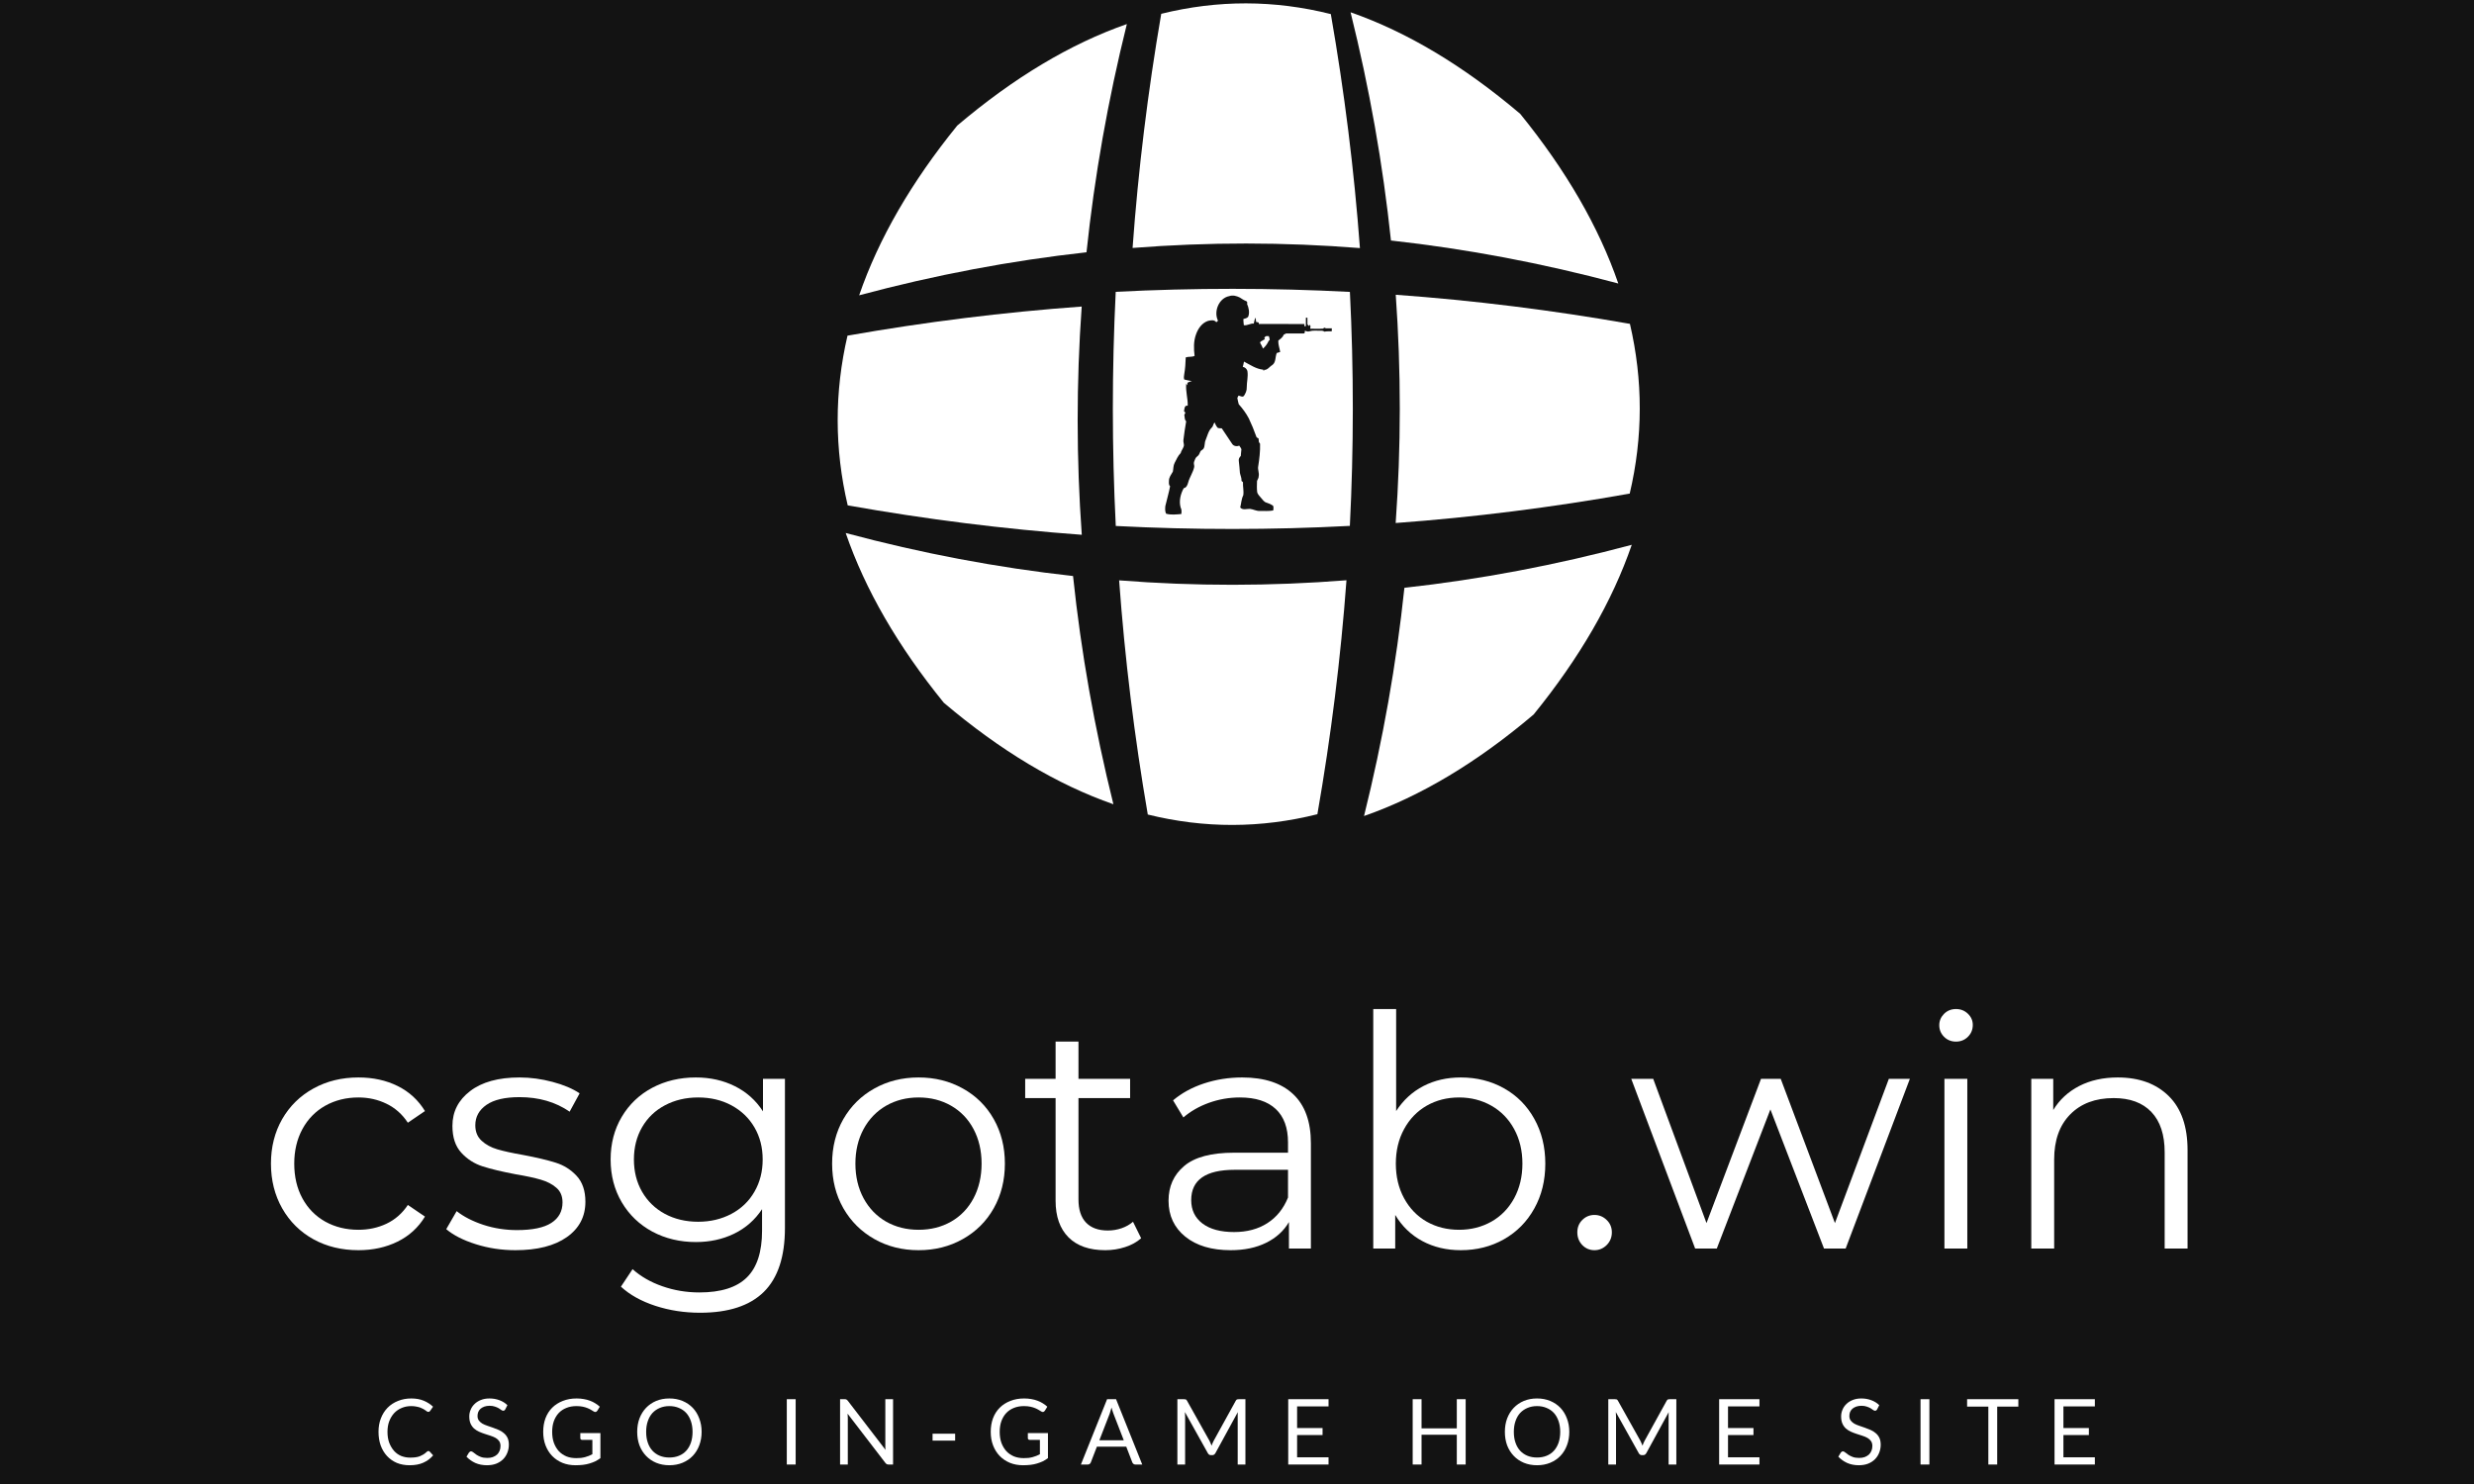 <?xml version="1.0" encoding="UTF-8"?>
<svg xmlns="http://www.w3.org/2000/svg" xmlns:xlink="http://www.w3.org/1999/xlink" width="375pt" height="225pt" viewBox="0 0 375 225" version="1.2">
<defs>
<g>
<symbol overflow="visible" id="glyph0-0">
<path style="stroke:none;" d="M 1.953 -34.25 L 26.766 -34.25 L 26.766 0 L 1.953 0 Z M 22.859 -3.422 L 22.859 -30.828 L 5.875 -30.828 L 5.875 -3.422 Z M 22.859 -3.422 "/>
</symbol>
<symbol overflow="visible" id="glyph0-1">
<path style="stroke:none;" d="M 15.516 0.25 C 12.973 0.25 10.695 -0.301 8.688 -1.406 C 6.676 -2.52 5.098 -4.082 3.953 -6.094 C 2.816 -8.102 2.25 -10.363 2.25 -12.875 C 2.25 -15.383 2.816 -17.633 3.953 -19.625 C 5.098 -21.613 6.676 -23.16 8.688 -24.266 C 10.695 -25.379 12.973 -25.938 15.516 -25.938 C 17.734 -25.938 19.711 -25.504 21.453 -24.641 C 23.203 -23.773 24.582 -22.508 25.594 -20.844 L 23 -19.078 C 22.156 -20.359 21.078 -21.316 19.766 -21.953 C 18.461 -22.586 17.047 -22.906 15.516 -22.906 C 13.648 -22.906 11.973 -22.488 10.484 -21.656 C 9.004 -20.82 7.848 -19.641 7.016 -18.109 C 6.191 -16.578 5.781 -14.832 5.781 -12.875 C 5.781 -10.883 6.191 -9.129 7.016 -7.609 C 7.848 -6.086 9.004 -4.91 10.484 -4.078 C 11.973 -3.254 13.648 -2.844 15.516 -2.844 C 17.047 -2.844 18.461 -3.148 19.766 -3.766 C 21.078 -4.391 22.156 -5.336 23 -6.609 L 25.594 -4.844 C 24.582 -3.176 23.195 -1.91 21.438 -1.047 C 19.676 -0.18 17.703 0.25 15.516 0.25 Z M 15.516 0.25 "/>
</symbol>
<symbol overflow="visible" id="glyph0-2">
<path style="stroke:none;" d="M 11.75 0.25 C 9.656 0.25 7.656 -0.051 5.75 -0.656 C 3.844 -1.258 2.348 -2.02 1.266 -2.938 L 2.844 -5.672 C 3.914 -4.828 5.266 -4.133 6.891 -3.594 C 8.523 -3.062 10.223 -2.797 11.984 -2.797 C 14.336 -2.797 16.078 -3.16 17.203 -3.891 C 18.328 -4.617 18.891 -5.656 18.891 -7 C 18.891 -7.945 18.578 -8.688 17.953 -9.219 C 17.336 -9.758 16.555 -10.164 15.609 -10.438 C 14.66 -10.719 13.406 -10.988 11.844 -11.25 C 9.75 -11.645 8.066 -12.047 6.797 -12.453 C 5.523 -12.859 4.441 -13.551 3.547 -14.531 C 2.648 -15.508 2.203 -16.863 2.203 -18.594 C 2.203 -20.75 3.098 -22.508 4.891 -23.875 C 6.68 -25.25 9.176 -25.938 12.375 -25.938 C 14.039 -25.938 15.707 -25.711 17.375 -25.266 C 19.039 -24.828 20.41 -24.25 21.484 -23.531 L 19.969 -20.75 C 17.844 -22.219 15.312 -22.953 12.375 -22.953 C 10.156 -22.953 8.484 -22.562 7.359 -21.781 C 6.234 -21 5.672 -19.969 5.672 -18.688 C 5.672 -17.707 5.988 -16.926 6.625 -16.344 C 7.258 -15.758 8.051 -15.328 9 -15.047 C 9.945 -14.766 11.254 -14.477 12.922 -14.188 C 14.973 -13.801 16.617 -13.41 17.859 -13.016 C 19.098 -12.629 20.156 -11.961 21.031 -11.016 C 21.914 -10.066 22.359 -8.758 22.359 -7.094 C 22.359 -4.844 21.422 -3.055 19.547 -1.734 C 17.672 -0.41 15.07 0.25 11.75 0.25 Z M 11.75 0.25 "/>
</symbol>
<symbol overflow="visible" id="glyph0-3">
<path style="stroke:none;" d="M 28.672 -25.734 L 28.672 -3.125 C 28.672 1.238 27.602 4.473 25.469 6.578 C 23.332 8.68 20.113 9.734 15.812 9.734 C 13.426 9.734 11.164 9.383 9.031 8.688 C 6.895 7.988 5.156 7.02 3.812 5.781 L 5.578 3.125 C 6.816 4.238 8.32 5.102 10.094 5.719 C 11.875 6.344 13.742 6.656 15.703 6.656 C 18.973 6.656 21.375 5.895 22.906 4.375 C 24.438 2.863 25.203 0.508 25.203 -2.688 L 25.203 -5.969 C 24.129 -4.344 22.719 -3.102 20.969 -2.25 C 19.227 -1.406 17.297 -0.984 15.172 -0.984 C 12.754 -0.984 10.555 -1.508 8.578 -2.562 C 6.609 -3.625 5.062 -5.109 3.938 -7.016 C 2.812 -8.93 2.25 -11.094 2.25 -13.5 C 2.25 -15.914 2.812 -18.07 3.938 -19.969 C 5.062 -21.863 6.602 -23.332 8.562 -24.375 C 10.52 -25.414 12.723 -25.938 15.172 -25.938 C 17.359 -25.938 19.332 -25.492 21.094 -24.609 C 22.852 -23.734 24.27 -22.461 25.344 -20.797 L 25.344 -25.734 Z M 15.516 -4.062 C 17.367 -4.062 19.047 -4.457 20.547 -5.25 C 22.055 -6.051 23.223 -7.172 24.047 -8.609 C 24.879 -10.047 25.297 -11.676 25.297 -13.5 C 25.297 -15.332 24.879 -16.957 24.047 -18.375 C 23.223 -19.789 22.066 -20.898 20.578 -21.703 C 19.098 -22.504 17.41 -22.906 15.516 -22.906 C 13.648 -22.906 11.973 -22.508 10.484 -21.719 C 9.004 -20.938 7.848 -19.828 7.016 -18.391 C 6.191 -16.961 5.781 -15.332 5.781 -13.5 C 5.781 -11.676 6.191 -10.047 7.016 -8.609 C 7.848 -7.172 9.004 -6.051 10.484 -5.25 C 11.973 -4.457 13.648 -4.062 15.516 -4.062 Z M 15.516 -4.062 "/>
</symbol>
<symbol overflow="visible" id="glyph0-4">
<path style="stroke:none;" d="M 15.359 0.25 C 12.879 0.25 10.645 -0.312 8.656 -1.438 C 6.664 -2.562 5.098 -4.117 3.953 -6.109 C 2.816 -8.109 2.25 -10.363 2.25 -12.875 C 2.25 -15.383 2.816 -17.633 3.953 -19.625 C 5.098 -21.613 6.664 -23.16 8.656 -24.266 C 10.645 -25.379 12.879 -25.938 15.359 -25.938 C 17.836 -25.938 20.07 -25.379 22.062 -24.266 C 24.062 -23.16 25.625 -21.613 26.75 -19.625 C 27.875 -17.633 28.438 -15.383 28.438 -12.875 C 28.438 -10.363 27.875 -8.109 26.75 -6.109 C 25.625 -4.117 24.062 -2.562 22.062 -1.438 C 20.07 -0.312 17.836 0.25 15.359 0.25 Z M 15.359 -2.844 C 17.191 -2.844 18.832 -3.254 20.281 -4.078 C 21.738 -4.91 22.875 -6.094 23.688 -7.625 C 24.5 -9.164 24.906 -10.914 24.906 -12.875 C 24.906 -14.832 24.5 -16.578 23.688 -18.109 C 22.875 -19.641 21.738 -20.82 20.281 -21.656 C 18.832 -22.488 17.191 -22.906 15.359 -22.906 C 13.535 -22.906 11.895 -22.488 10.438 -21.656 C 8.988 -20.82 7.848 -19.641 7.016 -18.109 C 6.191 -16.578 5.781 -14.832 5.781 -12.875 C 5.781 -10.914 6.191 -9.164 7.016 -7.625 C 7.848 -6.094 8.988 -4.91 10.438 -4.078 C 11.895 -3.254 13.535 -2.844 15.359 -2.844 Z M 15.359 -2.844 "/>
</symbol>
<symbol overflow="visible" id="glyph0-5">
<path style="stroke:none;" d="M 18.406 -1.562 C 17.75 -0.977 16.938 -0.531 15.969 -0.219 C 15.008 0.094 14.008 0.25 12.969 0.25 C 10.551 0.25 8.691 -0.398 7.391 -1.703 C 6.086 -3.016 5.438 -4.863 5.438 -7.25 L 5.438 -22.812 L 0.828 -22.812 L 0.828 -25.734 L 5.438 -25.734 L 5.438 -31.375 L 8.906 -31.375 L 8.906 -25.734 L 16.734 -25.734 L 16.734 -22.812 L 8.906 -22.812 L 8.906 -7.438 C 8.906 -5.906 9.285 -4.738 10.047 -3.938 C 10.816 -3.133 11.922 -2.734 13.359 -2.734 C 14.078 -2.734 14.77 -2.848 15.438 -3.078 C 16.102 -3.305 16.68 -3.633 17.172 -4.062 Z M 18.406 -1.562 "/>
</symbol>
<symbol overflow="visible" id="glyph0-6">
<path style="stroke:none;" d="M 13.844 -25.938 C 17.207 -25.938 19.785 -25.094 21.578 -23.406 C 23.367 -21.727 24.266 -19.242 24.266 -15.953 L 24.266 0 L 20.938 0 L 20.938 -4.016 C 20.156 -2.672 19.004 -1.625 17.484 -0.875 C 15.973 -0.125 14.176 0.25 12.094 0.25 C 9.219 0.25 6.93 -0.43 5.234 -1.797 C 3.535 -3.172 2.688 -4.988 2.688 -7.25 C 2.688 -9.426 3.477 -11.18 5.062 -12.516 C 6.645 -13.859 9.164 -14.531 12.625 -14.531 L 20.797 -14.531 L 20.797 -16.094 C 20.797 -18.312 20.176 -20 18.938 -21.156 C 17.695 -22.32 15.883 -22.906 13.5 -22.906 C 11.875 -22.906 10.312 -22.633 8.812 -22.094 C 7.312 -21.551 6.02 -20.812 4.938 -19.875 L 3.375 -22.469 C 4.676 -23.57 6.238 -24.426 8.062 -25.031 C 9.895 -25.633 11.82 -25.938 13.844 -25.938 Z M 12.625 -2.5 C 14.582 -2.5 16.258 -2.945 17.656 -3.844 C 19.062 -4.738 20.109 -6.035 20.797 -7.734 L 20.797 -11.938 L 12.719 -11.938 C 8.32 -11.938 6.125 -10.406 6.125 -7.344 C 6.125 -5.844 6.691 -4.66 7.828 -3.797 C 8.973 -2.93 10.57 -2.5 12.625 -2.5 Z M 12.625 -2.5 "/>
</symbol>
<symbol overflow="visible" id="glyph0-7">
<path style="stroke:none;" d="M 18.109 -25.938 C 20.523 -25.938 22.707 -25.391 24.656 -24.297 C 26.613 -23.203 28.145 -21.66 29.25 -19.672 C 30.363 -17.68 30.922 -15.414 30.922 -12.875 C 30.922 -10.32 30.363 -8.051 29.25 -6.062 C 28.145 -4.07 26.613 -2.52 24.656 -1.406 C 22.707 -0.301 20.523 0.25 18.109 0.25 C 15.953 0.25 14.016 -0.207 12.297 -1.125 C 10.586 -2.039 9.211 -3.363 8.172 -5.094 L 8.172 0 L 4.844 0 L 4.844 -36.312 L 8.312 -36.312 L 8.312 -20.844 C 9.395 -22.508 10.773 -23.773 12.453 -24.641 C 14.129 -25.504 16.016 -25.938 18.109 -25.938 Z M 17.859 -2.844 C 19.648 -2.844 21.281 -3.254 22.75 -4.078 C 24.219 -4.91 25.367 -6.094 26.203 -7.625 C 27.035 -9.164 27.453 -10.914 27.453 -12.875 C 27.453 -14.832 27.035 -16.578 26.203 -18.109 C 25.367 -19.641 24.219 -20.82 22.75 -21.656 C 21.281 -22.488 19.648 -22.906 17.859 -22.906 C 16.035 -22.906 14.395 -22.488 12.938 -21.656 C 11.488 -20.82 10.348 -19.641 9.516 -18.109 C 8.68 -16.578 8.266 -14.832 8.266 -12.875 C 8.266 -10.914 8.68 -9.164 9.516 -7.625 C 10.348 -6.094 11.488 -4.91 12.938 -4.078 C 14.395 -3.254 16.035 -2.844 17.859 -2.844 Z M 17.859 -2.844 "/>
</symbol>
<symbol overflow="visible" id="glyph0-8">
<path style="stroke:none;" d="M 5.188 0.25 C 4.469 0.25 3.852 -0.008 3.344 -0.531 C 2.844 -1.062 2.594 -1.703 2.594 -2.453 C 2.594 -3.203 2.844 -3.828 3.344 -4.328 C 3.852 -4.836 4.469 -5.094 5.188 -5.094 C 5.906 -5.094 6.523 -4.836 7.047 -4.328 C 7.566 -3.828 7.828 -3.203 7.828 -2.453 C 7.828 -1.703 7.566 -1.062 7.047 -0.531 C 6.523 -0.008 5.906 0.25 5.188 0.25 Z M 5.188 0.25 "/>
</symbol>
<symbol overflow="visible" id="glyph0-9">
<path style="stroke:none;" d="M 42.625 -25.734 L 32.891 0 L 29.609 0 L 21.484 -21.094 L 13.359 0 L 10.078 0 L 0.391 -25.734 L 3.719 -25.734 L 11.797 -3.859 L 20.062 -25.734 L 23.047 -25.734 L 31.266 -3.859 L 39.438 -25.734 Z M 42.625 -25.734 "/>
</symbol>
<symbol overflow="visible" id="glyph0-10">
<path style="stroke:none;" d="M 4.844 -25.734 L 8.312 -25.734 L 8.312 0 L 4.844 0 Z M 6.594 -31.375 C 5.875 -31.375 5.27 -31.617 4.781 -32.109 C 4.301 -32.598 4.062 -33.18 4.062 -33.859 C 4.062 -34.516 4.301 -35.086 4.781 -35.578 C 5.27 -36.066 5.875 -36.312 6.594 -36.312 C 7.312 -36.312 7.914 -36.07 8.406 -35.594 C 8.895 -35.125 9.141 -34.562 9.141 -33.906 C 9.141 -33.195 8.895 -32.598 8.406 -32.109 C 7.914 -31.617 7.312 -31.375 6.594 -31.375 Z M 6.594 -31.375 "/>
</symbol>
<symbol overflow="visible" id="glyph0-11">
<path style="stroke:none;" d="M 17.953 -25.938 C 21.191 -25.938 23.766 -25 25.672 -23.125 C 27.578 -21.25 28.531 -18.516 28.531 -14.922 L 28.531 0 L 25.062 0 L 25.062 -14.578 C 25.062 -17.254 24.391 -19.297 23.047 -20.703 C 21.711 -22.109 19.805 -22.812 17.328 -22.812 C 14.555 -22.812 12.359 -21.984 10.734 -20.328 C 9.117 -18.68 8.312 -16.406 8.312 -13.5 L 8.312 0 L 4.844 0 L 4.844 -25.734 L 8.172 -25.734 L 8.172 -21 C 9.117 -22.562 10.43 -23.773 12.109 -24.641 C 13.785 -25.504 15.734 -25.938 17.953 -25.938 Z M 17.953 -25.938 "/>
</symbol>
<symbol overflow="visible" id="glyph1-0">
<path style="stroke:none;" d="M 1.734 -7.891 C 1.848 -7.992 1.969 -8.086 2.094 -8.172 C 2.227 -8.254 2.375 -8.328 2.531 -8.391 C 2.688 -8.461 2.852 -8.52 3.031 -8.562 C 3.219 -8.602 3.414 -8.625 3.625 -8.625 C 3.914 -8.625 4.18 -8.582 4.422 -8.5 C 4.66 -8.414 4.863 -8.301 5.031 -8.156 C 5.195 -8.008 5.328 -7.832 5.422 -7.625 C 5.516 -7.414 5.562 -7.18 5.562 -6.922 C 5.562 -6.672 5.523 -6.453 5.453 -6.266 C 5.391 -6.078 5.305 -5.914 5.203 -5.781 C 5.098 -5.645 4.984 -5.523 4.859 -5.422 C 4.734 -5.328 4.613 -5.234 4.5 -5.141 C 4.395 -5.055 4.301 -4.973 4.219 -4.891 C 4.133 -4.805 4.086 -4.711 4.078 -4.609 L 3.953 -3.875 L 3.109 -3.875 L 3.031 -4.688 C 3.008 -4.844 3.031 -4.977 3.094 -5.094 C 3.156 -5.219 3.234 -5.328 3.328 -5.422 C 3.43 -5.523 3.547 -5.617 3.672 -5.703 C 3.805 -5.797 3.926 -5.895 4.031 -6 C 4.145 -6.113 4.238 -6.234 4.312 -6.359 C 4.383 -6.492 4.422 -6.656 4.422 -6.844 C 4.422 -7.082 4.336 -7.27 4.172 -7.406 C 4.004 -7.539 3.789 -7.609 3.531 -7.609 C 3.344 -7.609 3.18 -7.586 3.047 -7.547 C 2.922 -7.504 2.812 -7.457 2.719 -7.406 C 2.625 -7.352 2.547 -7.305 2.484 -7.266 C 2.422 -7.234 2.363 -7.219 2.312 -7.219 C 2.195 -7.219 2.109 -7.266 2.047 -7.359 Z M 2.734 -2.016 C 2.734 -2.234 2.805 -2.414 2.953 -2.562 C 3.098 -2.707 3.281 -2.781 3.5 -2.781 C 3.602 -2.781 3.695 -2.758 3.781 -2.719 C 3.875 -2.688 3.953 -2.633 4.016 -2.562 C 4.086 -2.5 4.145 -2.414 4.188 -2.312 C 4.227 -2.219 4.25 -2.117 4.25 -2.016 C 4.25 -1.91 4.227 -1.812 4.188 -1.719 C 4.145 -1.625 4.086 -1.539 4.016 -1.469 C 3.953 -1.406 3.875 -1.352 3.781 -1.312 C 3.695 -1.281 3.602 -1.266 3.5 -1.266 C 3.281 -1.266 3.098 -1.332 2.953 -1.469 C 2.805 -1.613 2.734 -1.797 2.734 -2.016 Z M 0.312 -9.906 L 7.047 -9.906 L 7.047 0 L 0.312 0 Z M 0.656 -0.375 L 6.656 -0.375 L 6.656 -9.531 L 0.656 -9.531 Z M 0.656 -0.375 "/>
</symbol>
<symbol overflow="visible" id="glyph1-1">
<path style="stroke:none;" d="M 8.188 -2.047 C 8.258 -2.047 8.328 -2.016 8.391 -1.953 L 8.906 -1.391 C 8.5 -0.91 8.004 -0.539 7.422 -0.281 C 6.848 -0.02 6.156 0.109 5.344 0.109 C 4.625 0.109 3.973 -0.008 3.391 -0.25 C 2.816 -0.5 2.32 -0.848 1.906 -1.297 C 1.5 -1.742 1.18 -2.273 0.953 -2.891 C 0.734 -3.516 0.625 -4.203 0.625 -4.953 C 0.625 -5.703 0.742 -6.383 0.984 -7 C 1.223 -7.625 1.562 -8.16 2 -8.609 C 2.438 -9.055 2.961 -9.398 3.578 -9.641 C 4.191 -9.891 4.863 -10.016 5.594 -10.016 C 6.32 -10.016 6.953 -9.898 7.484 -9.672 C 8.016 -9.453 8.484 -9.148 8.891 -8.766 L 8.453 -8.141 C 8.422 -8.098 8.383 -8.062 8.344 -8.031 C 8.301 -8 8.242 -7.984 8.172 -7.984 C 8.109 -7.984 8.039 -8.004 7.969 -8.047 C 7.906 -8.098 7.828 -8.156 7.734 -8.219 C 7.641 -8.281 7.531 -8.348 7.406 -8.422 C 7.281 -8.492 7.133 -8.562 6.969 -8.625 C 6.801 -8.688 6.602 -8.738 6.375 -8.781 C 6.145 -8.832 5.883 -8.859 5.594 -8.859 C 5.062 -8.859 4.578 -8.766 4.141 -8.578 C 3.703 -8.398 3.32 -8.141 3 -7.797 C 2.688 -7.461 2.438 -7.051 2.25 -6.562 C 2.07 -6.082 1.984 -5.547 1.984 -4.953 C 1.984 -4.336 2.07 -3.785 2.25 -3.297 C 2.438 -2.816 2.68 -2.406 2.984 -2.062 C 3.285 -1.727 3.645 -1.473 4.062 -1.297 C 4.488 -1.129 4.941 -1.047 5.422 -1.047 C 5.723 -1.047 5.988 -1.062 6.219 -1.094 C 6.457 -1.125 6.676 -1.176 6.875 -1.25 C 7.07 -1.332 7.258 -1.426 7.438 -1.531 C 7.613 -1.645 7.785 -1.781 7.953 -1.938 C 8.035 -2.008 8.113 -2.047 8.188 -2.047 Z M 8.188 -2.047 "/>
</symbol>
<symbol overflow="visible" id="glyph1-2">
<path style="stroke:none;" d="M 6.281 -8.359 C 6.238 -8.285 6.191 -8.234 6.141 -8.203 C 6.098 -8.172 6.039 -8.156 5.969 -8.156 C 5.883 -8.156 5.789 -8.191 5.688 -8.266 C 5.582 -8.348 5.453 -8.438 5.297 -8.531 C 5.141 -8.625 4.945 -8.707 4.719 -8.781 C 4.5 -8.863 4.227 -8.906 3.906 -8.906 C 3.613 -8.906 3.348 -8.863 3.109 -8.781 C 2.879 -8.695 2.688 -8.586 2.531 -8.453 C 2.383 -8.316 2.27 -8.156 2.188 -7.969 C 2.113 -7.781 2.078 -7.578 2.078 -7.359 C 2.078 -7.086 2.145 -6.859 2.281 -6.672 C 2.414 -6.492 2.594 -6.336 2.812 -6.203 C 3.039 -6.078 3.297 -5.969 3.578 -5.875 C 3.859 -5.781 4.145 -5.68 4.438 -5.578 C 4.738 -5.473 5.031 -5.359 5.312 -5.234 C 5.602 -5.109 5.859 -4.945 6.078 -4.75 C 6.305 -4.562 6.488 -4.328 6.625 -4.047 C 6.758 -3.766 6.828 -3.414 6.828 -3 C 6.828 -2.57 6.75 -2.164 6.594 -1.781 C 6.445 -1.406 6.234 -1.078 5.953 -0.797 C 5.672 -0.516 5.32 -0.289 4.906 -0.125 C 4.5 0.031 4.031 0.109 3.5 0.109 C 2.863 0.109 2.281 -0.004 1.75 -0.234 C 1.227 -0.473 0.781 -0.789 0.406 -1.188 L 0.781 -1.812 C 0.82 -1.863 0.867 -1.906 0.922 -1.938 C 0.973 -1.977 1.031 -2 1.094 -2 C 1.195 -2 1.312 -1.945 1.438 -1.844 C 1.562 -1.738 1.711 -1.625 1.891 -1.5 C 2.078 -1.375 2.301 -1.258 2.562 -1.156 C 2.832 -1.051 3.16 -1 3.547 -1 C 3.867 -1 4.148 -1.039 4.391 -1.125 C 4.641 -1.219 4.852 -1.344 5.031 -1.5 C 5.207 -1.664 5.336 -1.859 5.422 -2.078 C 5.516 -2.297 5.562 -2.539 5.562 -2.812 C 5.562 -3.113 5.492 -3.359 5.359 -3.547 C 5.223 -3.742 5.047 -3.906 4.828 -4.031 C 4.609 -4.156 4.352 -4.266 4.062 -4.359 C 3.781 -4.453 3.488 -4.547 3.188 -4.641 C 2.895 -4.734 2.609 -4.844 2.328 -4.969 C 2.047 -5.094 1.789 -5.254 1.562 -5.453 C 1.344 -5.648 1.164 -5.895 1.031 -6.188 C 0.895 -6.488 0.828 -6.859 0.828 -7.297 C 0.828 -7.641 0.895 -7.973 1.031 -8.297 C 1.164 -8.629 1.363 -8.922 1.625 -9.172 C 1.883 -9.43 2.203 -9.633 2.578 -9.781 C 2.961 -9.938 3.398 -10.016 3.891 -10.016 C 4.441 -10.016 4.945 -9.926 5.406 -9.75 C 5.863 -9.582 6.266 -9.332 6.609 -9 Z M 6.281 -8.359 "/>
</symbol>
<symbol overflow="visible" id="glyph1-3">
<path style="stroke:none;" d="M 5.625 -0.969 C 5.883 -0.969 6.125 -0.977 6.344 -1 C 6.57 -1.031 6.785 -1.07 6.984 -1.125 C 7.18 -1.176 7.367 -1.238 7.547 -1.312 C 7.723 -1.383 7.898 -1.469 8.078 -1.562 L 8.078 -3.734 L 6.547 -3.734 C 6.453 -3.734 6.379 -3.758 6.328 -3.812 C 6.273 -3.863 6.25 -3.926 6.25 -4 L 6.25 -4.766 L 9.297 -4.766 L 9.297 -0.969 C 9.047 -0.781 8.785 -0.617 8.516 -0.484 C 8.242 -0.359 7.953 -0.25 7.641 -0.156 C 7.336 -0.062 7.008 0.004 6.656 0.047 C 6.312 0.086 5.938 0.109 5.531 0.109 C 4.812 0.109 4.148 -0.008 3.547 -0.25 C 2.941 -0.5 2.422 -0.848 1.984 -1.297 C 1.555 -1.742 1.223 -2.273 0.984 -2.891 C 0.742 -3.516 0.625 -4.203 0.625 -4.953 C 0.625 -5.703 0.738 -6.391 0.969 -7.016 C 1.207 -7.641 1.547 -8.172 1.984 -8.609 C 2.43 -9.055 2.969 -9.398 3.594 -9.641 C 4.219 -9.891 4.914 -10.016 5.688 -10.016 C 6.082 -10.016 6.445 -9.984 6.781 -9.922 C 7.113 -9.867 7.426 -9.785 7.719 -9.672 C 8.008 -9.566 8.273 -9.438 8.516 -9.281 C 8.766 -9.133 8.992 -8.961 9.203 -8.766 L 8.828 -8.156 C 8.742 -8.031 8.641 -7.969 8.516 -7.969 C 8.441 -7.969 8.363 -7.992 8.281 -8.047 C 8.164 -8.109 8.035 -8.188 7.891 -8.281 C 7.742 -8.375 7.566 -8.461 7.359 -8.547 C 7.16 -8.629 6.922 -8.703 6.641 -8.766 C 6.359 -8.828 6.031 -8.859 5.656 -8.859 C 5.094 -8.859 4.582 -8.766 4.125 -8.578 C 3.676 -8.398 3.289 -8.141 2.969 -7.797 C 2.656 -7.461 2.41 -7.051 2.234 -6.562 C 2.066 -6.082 1.984 -5.547 1.984 -4.953 C 1.984 -4.328 2.07 -3.766 2.25 -3.266 C 2.438 -2.773 2.688 -2.359 3 -2.016 C 3.32 -1.68 3.703 -1.422 4.141 -1.234 C 4.586 -1.055 5.082 -0.969 5.625 -0.969 Z M 5.625 -0.969 "/>
</symbol>
<symbol overflow="visible" id="glyph1-4">
<path style="stroke:none;" d="M 10.406 -4.953 C 10.406 -4.211 10.285 -3.531 10.047 -2.906 C 9.816 -2.289 9.488 -1.758 9.062 -1.312 C 8.633 -0.863 8.117 -0.516 7.516 -0.266 C 6.91 -0.016 6.242 0.109 5.516 0.109 C 4.785 0.109 4.117 -0.016 3.516 -0.266 C 2.922 -0.516 2.41 -0.863 1.984 -1.312 C 1.555 -1.758 1.223 -2.289 0.984 -2.906 C 0.754 -3.531 0.641 -4.211 0.641 -4.953 C 0.641 -5.691 0.754 -6.367 0.984 -6.984 C 1.223 -7.609 1.555 -8.145 1.984 -8.594 C 2.41 -9.039 2.922 -9.391 3.516 -9.641 C 4.117 -9.891 4.785 -10.016 5.516 -10.016 C 6.242 -10.016 6.91 -9.891 7.516 -9.641 C 8.117 -9.391 8.633 -9.039 9.062 -8.594 C 9.488 -8.145 9.816 -7.609 10.047 -6.984 C 10.285 -6.367 10.406 -5.691 10.406 -4.953 Z M 9.031 -4.953 C 9.031 -5.555 8.945 -6.098 8.781 -6.578 C 8.613 -7.066 8.379 -7.477 8.078 -7.812 C 7.773 -8.145 7.406 -8.398 6.969 -8.578 C 6.531 -8.766 6.047 -8.859 5.516 -8.859 C 4.984 -8.859 4.5 -8.766 4.062 -8.578 C 3.633 -8.398 3.266 -8.145 2.953 -7.812 C 2.648 -7.477 2.414 -7.066 2.25 -6.578 C 2.082 -6.098 2 -5.555 2 -4.953 C 2 -4.336 2.082 -3.789 2.25 -3.312 C 2.414 -2.832 2.648 -2.426 2.953 -2.094 C 3.266 -1.758 3.633 -1.504 4.062 -1.328 C 4.5 -1.148 4.984 -1.062 5.516 -1.062 C 6.047 -1.062 6.531 -1.148 6.969 -1.328 C 7.406 -1.504 7.773 -1.758 8.078 -2.094 C 8.379 -2.426 8.613 -2.832 8.781 -3.312 C 8.945 -3.789 9.031 -4.336 9.031 -4.953 Z M 9.031 -4.953 "/>
</symbol>
<symbol overflow="visible" id="glyph1-5">
<path style="stroke:none;" d=""/>
</symbol>
<symbol overflow="visible" id="glyph1-6">
<path style="stroke:none;" d="M 2.797 0 L 1.453 0 L 1.453 -9.906 L 2.797 -9.906 Z M 2.797 0 "/>
</symbol>
<symbol overflow="visible" id="glyph1-7">
<path style="stroke:none;" d="M 1.891 -9.906 C 2.016 -9.906 2.102 -9.891 2.156 -9.859 C 2.219 -9.828 2.285 -9.77 2.359 -9.688 L 8.094 -2.219 C 8.082 -2.332 8.07 -2.445 8.062 -2.562 C 8.062 -2.676 8.062 -2.785 8.062 -2.891 L 8.062 -9.906 L 9.234 -9.906 L 9.234 0 L 8.562 0 C 8.457 0 8.367 -0.016 8.297 -0.047 C 8.223 -0.086 8.148 -0.148 8.078 -0.234 L 2.344 -7.703 C 2.352 -7.586 2.359 -7.473 2.359 -7.359 C 2.367 -7.254 2.375 -7.156 2.375 -7.062 L 2.375 0 L 1.203 0 L 1.203 -9.906 Z M 1.891 -9.906 "/>
</symbol>
<symbol overflow="visible" id="glyph1-8">
<path style="stroke:none;" d="M 0.688 -4.672 L 4.109 -4.672 L 4.109 -3.625 L 0.688 -3.625 Z M 0.688 -4.672 "/>
</symbol>
<symbol overflow="visible" id="glyph1-9">
<path style="stroke:none;" d="M 9.359 0 L 8.312 0 C 8.195 0 8.102 -0.031 8.031 -0.094 C 7.957 -0.156 7.898 -0.227 7.859 -0.312 L 6.938 -2.703 L 2.484 -2.703 L 1.562 -0.312 C 1.531 -0.227 1.473 -0.156 1.391 -0.094 C 1.316 -0.031 1.223 0 1.109 0 L 0.062 0 L 4.031 -9.906 L 5.391 -9.906 Z M 2.859 -3.672 L 6.562 -3.672 L 5 -7.703 C 4.906 -7.953 4.805 -8.266 4.703 -8.641 C 4.648 -8.453 4.598 -8.273 4.547 -8.109 C 4.504 -7.953 4.461 -7.816 4.422 -7.703 Z M 2.859 -3.672 "/>
</symbol>
<symbol overflow="visible" id="glyph1-10">
<path style="stroke:none;" d="M 6.078 -3.578 C 6.141 -3.473 6.191 -3.359 6.234 -3.234 C 6.285 -3.109 6.336 -2.984 6.391 -2.859 C 6.43 -2.992 6.477 -3.117 6.531 -3.234 C 6.582 -3.348 6.641 -3.469 6.703 -3.594 L 10.062 -9.688 C 10.125 -9.789 10.188 -9.852 10.25 -9.875 C 10.312 -9.895 10.398 -9.906 10.516 -9.906 L 11.516 -9.906 L 11.516 0 L 10.344 0 L 10.344 -7.281 C 10.344 -7.375 10.344 -7.473 10.344 -7.578 C 10.344 -7.691 10.348 -7.812 10.359 -7.938 L 6.969 -1.734 C 6.852 -1.523 6.691 -1.422 6.484 -1.422 L 6.297 -1.422 C 6.086 -1.422 5.926 -1.523 5.812 -1.734 L 2.344 -7.953 C 2.352 -7.828 2.359 -7.707 2.359 -7.594 C 2.367 -7.477 2.375 -7.375 2.375 -7.281 L 2.375 0 L 1.203 0 L 1.203 -9.906 L 2.188 -9.906 C 2.312 -9.906 2.406 -9.895 2.469 -9.875 C 2.531 -9.852 2.594 -9.789 2.656 -9.688 Z M 6.078 -3.578 "/>
</symbol>
<symbol overflow="visible" id="glyph1-11">
<path style="stroke:none;" d="M 7.312 -9.906 L 7.312 -8.812 L 2.547 -8.812 L 2.547 -5.531 L 6.406 -5.531 L 6.406 -4.469 L 2.547 -4.469 L 2.547 -1.094 L 7.312 -1.094 L 7.312 0 L 1.203 0 L 1.203 -9.906 Z M 7.312 -9.906 "/>
</symbol>
<symbol overflow="visible" id="glyph1-12">
<path style="stroke:none;" d="M 9.234 0 L 7.891 0 L 7.891 -4.516 L 2.547 -4.516 L 2.547 0 L 1.203 0 L 1.203 -9.906 L 2.547 -9.906 L 2.547 -5.484 L 7.891 -5.484 L 7.891 -9.906 L 9.234 -9.906 Z M 9.234 0 "/>
</symbol>
<symbol overflow="visible" id="glyph1-13">
<path style="stroke:none;" d="M 7.953 -9.906 L 7.953 -8.781 L 4.75 -8.781 L 4.75 0 L 3.406 0 L 3.406 -8.781 L 0.188 -8.781 L 0.188 -9.906 Z M 7.953 -9.906 "/>
</symbol>
</g>
<clipPath id="clip1">
  <path d="M 176.602 44.789 L 201.871 44.789 L 201.871 78.039 L 176.602 78.039 Z M 176.602 44.789 "/>
</clipPath>
</defs>
<g id="surface1">
<rect x="0" y="0" width="375" height="225" style="fill:rgb(100%,100%,100%);fill-opacity:1;stroke:none;"/>
<rect x="0" y="0" width="375" height="225" style="fill:rgb(100%,100%,100%);fill-opacity:1;stroke:none;"/>
<rect x="0" y="0" width="375" height="225" style="fill:rgb(7.449%,7.449%,7.449%);fill-opacity:1;stroke:none;"/>
<g style="fill:rgb(100%,100%,100%);fill-opacity:1;">
  <use xlink:href="#glyph0-1" x="38.82" y="189.3"/>
</g>
<g style="fill:rgb(100%,100%,100%);fill-opacity:1;">
  <use xlink:href="#glyph0-2" x="66.374" y="189.3"/>
</g>
<g style="fill:rgb(100%,100%,100%);fill-opacity:1;">
  <use xlink:href="#glyph0-3" x="90.306" y="189.3"/>
</g>
<g style="fill:rgb(100%,100%,100%);fill-opacity:1;">
  <use xlink:href="#glyph0-4" x="123.879" y="189.3"/>
</g>
<g style="fill:rgb(100%,100%,100%);fill-opacity:1;">
  <use xlink:href="#glyph0-5" x="154.565" y="189.3"/>
</g>
<g style="fill:rgb(100%,100%,100%);fill-opacity:1;">
  <use xlink:href="#glyph0-6" x="174.435" y="189.3"/>
</g>
<g style="fill:rgb(100%,100%,100%);fill-opacity:1;">
  <use xlink:href="#glyph0-7" x="203.31" y="189.3"/>
</g>
<g style="fill:rgb(100%,100%,100%);fill-opacity:1;">
  <use xlink:href="#glyph0-8" x="236.491" y="189.3"/>
</g>
<g style="fill:rgb(100%,100%,100%);fill-opacity:1;">
  <use xlink:href="#glyph0-9" x="246.867" y="189.3"/>
</g>
<g style="fill:rgb(100%,100%,100%);fill-opacity:1;">
  <use xlink:href="#glyph0-10" x="289.886" y="189.3"/>
</g>
<g style="fill:rgb(100%,100%,100%);fill-opacity:1;">
  <use xlink:href="#glyph0-11" x="303.051" y="189.3"/>
</g>
<g style="fill:rgb(100%,100%,100%);fill-opacity:1;">
  <use xlink:href="#glyph1-1" x="56.75" y="222.047"/>
</g>
<g style="fill:rgb(100%,100%,100%);fill-opacity:1;">
  <use xlink:href="#glyph1-2" x="70.303" y="222.047"/>
</g>
<g style="fill:rgb(100%,100%,100%);fill-opacity:1;">
  <use xlink:href="#glyph1-3" x="81.712" y="222.047"/>
</g>
<g style="fill:rgb(100%,100%,100%);fill-opacity:1;">
  <use xlink:href="#glyph1-4" x="95.943" y="222.047"/>
</g>
<g style="fill:rgb(100%,100%,100%);fill-opacity:1;">
  <use xlink:href="#glyph1-5" x="111.058" y="222.047"/>
</g>
<g style="fill:rgb(100%,100%,100%);fill-opacity:1;">
  <use xlink:href="#glyph1-6" x="117.807" y="222.047"/>
</g>
<g style="fill:rgb(100%,100%,100%);fill-opacity:1;">
  <use xlink:href="#glyph1-7" x="126.133" y="222.047"/>
</g>
<g style="fill:rgb(100%,100%,100%);fill-opacity:1;">
  <use xlink:href="#glyph1-8" x="140.668" y="222.047"/>
</g>
<g style="fill:rgb(100%,100%,100%);fill-opacity:1;">
  <use xlink:href="#glyph1-3" x="149.547" y="222.047"/>
</g>
<g style="fill:rgb(100%,100%,100%);fill-opacity:1;">
  <use xlink:href="#glyph1-9" x="163.777" y="222.047"/>
</g>
<g style="fill:rgb(100%,100%,100%);fill-opacity:1;">
  <use xlink:href="#glyph1-10" x="177.261" y="222.047"/>
</g>
<g style="fill:rgb(100%,100%,100%);fill-opacity:1;">
  <use xlink:href="#glyph1-11" x="194.063" y="222.047"/>
</g>
<g style="fill:rgb(100%,100%,100%);fill-opacity:1;">
  <use xlink:href="#glyph1-5" x="206.178" y="222.047"/>
</g>
<g style="fill:rgb(100%,100%,100%);fill-opacity:1;">
  <use xlink:href="#glyph1-12" x="212.927" y="222.047"/>
</g>
<g style="fill:rgb(100%,100%,100%);fill-opacity:1;">
  <use xlink:href="#glyph1-4" x="227.462" y="222.047"/>
</g>
<g style="fill:rgb(100%,100%,100%);fill-opacity:1;">
  <use xlink:href="#glyph1-10" x="242.577" y="222.047"/>
</g>
<g style="fill:rgb(100%,100%,100%);fill-opacity:1;">
  <use xlink:href="#glyph1-11" x="259.379" y="222.047"/>
</g>
<g style="fill:rgb(100%,100%,100%);fill-opacity:1;">
  <use xlink:href="#glyph1-5" x="271.494" y="222.047"/>
</g>
<g style="fill:rgb(100%,100%,100%);fill-opacity:1;">
  <use xlink:href="#glyph1-2" x="278.243" y="222.047"/>
</g>
<g style="fill:rgb(100%,100%,100%);fill-opacity:1;">
  <use xlink:href="#glyph1-6" x="289.653" y="222.047"/>
</g>
<g style="fill:rgb(100%,100%,100%);fill-opacity:1;">
  <use xlink:href="#glyph1-13" x="297.979" y="222.047"/>
</g>
<g style="fill:rgb(100%,100%,100%);fill-opacity:1;">
  <use xlink:href="#glyph1-11" x="310.218" y="222.047"/>
</g>
<path style=" stroke:none;fill-rule:nonzero;fill:rgb(100%,100%,100%);fill-opacity:1;" d="M 163.973 81.082 C 152.148 80.215 140.32 78.727 128.492 76.621 C 126.477 68.043 126.465 59.465 128.461 50.891 C 140.293 48.805 152.129 47.336 163.961 46.477 C 163.137 58.012 163.145 69.547 163.973 81.082 Z M 163.973 81.082 "/>
<path style=" stroke:none;fill-rule:nonzero;fill:rgb(100%,100%,100%);fill-opacity:1;" d="M 164.688 38.25 C 153.199 39.52 141.711 41.691 130.227 44.773 C 133.176 36.195 138.133 27.617 145.098 19.039 C 153.668 11.77 162.238 6.641 170.805 3.648 C 167.941 15.184 165.898 26.719 164.688 38.25 Z M 164.688 38.25 "/>
<path style=" stroke:none;fill-rule:nonzero;fill:rgb(100%,100%,100%);fill-opacity:1;" d="M 206.133 37.613 C 194.645 36.699 183.156 36.691 171.672 37.594 C 172.531 25.758 173.98 13.926 176.016 2.094 C 184.586 -0.031 193.156 -0.016 201.723 2.137 C 203.785 13.961 205.258 25.789 206.133 37.613 Z M 206.133 37.613 "/>
<path style=" stroke:none;fill-rule:nonzero;fill:rgb(100%,100%,100%);fill-opacity:1;" d="M 232.461 108.332 C 223.891 115.602 215.324 120.734 206.754 123.723 C 209.621 112.191 211.66 100.656 212.875 89.121 C 224.363 87.852 235.848 85.68 247.336 82.602 C 244.383 91.18 239.426 99.754 232.461 108.332 Z M 232.461 108.332 "/>
<path style=" stroke:none;fill-rule:nonzero;fill:rgb(100%,100%,100%);fill-opacity:1;" d="M 168.766 121.938 C 160.199 118.949 151.629 113.816 143.059 106.547 C 136.094 97.969 131.137 89.391 128.188 80.812 C 139.672 83.895 151.16 86.066 162.648 87.336 C 163.859 98.871 165.902 110.406 168.766 121.938 Z M 168.766 121.938 "/>
<path style=" stroke:none;fill-rule:nonzero;fill:rgb(100%,100%,100%);fill-opacity:1;" d="M 204.605 79.734 C 192.777 80.355 180.953 80.359 169.125 79.746 C 168.535 67.914 168.535 56.078 169.117 44.246 C 180.949 43.637 192.781 43.641 204.613 44.258 C 205.207 56.082 205.203 67.906 204.605 79.734 Z M 204.605 79.734 "/>
<path style=" stroke:none;fill-rule:nonzero;fill:rgb(100%,100%,100%);fill-opacity:1;" d="M 199.684 123.449 C 191.117 125.602 182.547 125.617 173.977 123.496 C 171.941 111.66 170.496 99.828 169.633 87.992 C 181.117 88.895 192.605 88.887 204.094 87.977 C 203.219 99.801 201.75 111.625 199.684 123.449 Z M 199.684 123.449 "/>
<path style=" stroke:none;fill-rule:nonzero;fill:rgb(100%,100%,100%);fill-opacity:1;" d="M 247.027 74.836 C 235.203 76.941 223.375 78.43 211.551 79.297 C 212.379 67.762 212.383 56.227 211.562 44.691 C 223.395 45.547 235.227 47.02 247.059 49.102 C 249.055 57.68 249.047 66.258 247.027 74.836 Z M 247.027 74.836 "/>
<path style=" stroke:none;fill-rule:nonzero;fill:rgb(100%,100%,100%);fill-opacity:1;" d="M 245.297 42.984 C 233.809 39.906 222.324 37.734 210.836 36.465 C 209.621 24.93 207.582 13.398 204.715 1.863 C 213.285 4.852 221.852 9.984 230.422 17.254 C 237.387 25.832 242.344 34.41 245.297 42.984 Z M 245.297 42.984 "/>
<g clip-path="url(#clip1)" clip-rule="nonzero">
<path style=" stroke:none;fill-rule:nonzero;fill:rgb(7.449%,7.449%,7.449%);fill-opacity:1;" d="M 186.336 44.895 C 186.859 44.711 187.43 44.863 187.91 45.102 C 188.246 45.32 188.578 45.539 188.957 45.684 C 188.984 45.738 189.043 45.848 189.074 45.898 C 189.059 45.934 189.027 46.008 189.016 46.047 C 189.281 46.66 189.453 47.391 189.191 48.035 C 189.016 48.254 188.707 48.289 188.461 48.375 C 188.461 48.684 188.508 48.996 188.535 49.305 C 189.066 49.391 189.516 49.016 190.043 49.055 C 190.113 48.754 190.172 48.453 190.266 48.16 C 190.375 48.352 190.379 48.574 190.379 48.793 C 190.516 48.836 190.656 48.871 190.797 48.906 C 190.797 48.957 190.801 49.066 190.801 49.117 C 193.109 49.133 195.418 49.109 197.723 49.133 C 197.719 49.211 197.707 49.371 197.699 49.453 C 197.762 49.453 197.883 49.453 197.941 49.453 C 197.941 49.027 197.941 48.602 197.941 48.176 C 198 48.172 198.117 48.168 198.172 48.168 C 198.172 48.504 198.176 48.836 198.18 49.172 C 198.23 49.234 198.332 49.359 198.383 49.422 C 198.418 49.375 198.496 49.289 198.531 49.242 C 198.707 49.41 198.609 49.637 198.602 49.84 C 199.246 49.832 199.898 49.879 200.543 49.824 C 200.59 49.789 200.688 49.719 200.734 49.68 C 200.824 49.715 200.914 49.75 201 49.785 C 201.293 49.781 201.582 49.777 201.875 49.777 C 201.867 49.93 201.863 50.082 201.859 50.234 C 201.48 50.227 201.105 50.219 200.738 50.285 C 200.5 50.078 200.18 50.145 199.891 50.137 C 199.449 50.156 198.992 50.078 198.562 50.219 C 198.309 50.293 198.027 50.273 197.805 50.129 C 197.75 50.266 197.832 50.566 197.605 50.555 C 196.715 50.566 195.828 50.547 194.938 50.562 C 194.816 50.625 194.695 50.688 194.574 50.75 C 194.445 51.137 194.078 51.395 193.762 51.633 C 193.723 52.227 193.957 52.785 194.047 53.363 C 193.871 53.414 193.695 53.465 193.523 53.523 C 193.273 54.117 193.426 54.93 192.852 55.344 C 192.406 55.602 192.117 56.168 191.523 56.078 C 191.824 56.336 191.438 56.254 191.48 56.051 C 190.402 55.953 189.496 55.312 188.559 54.824 C 188.512 55.094 188.449 55.355 188.375 55.617 C 188.73 55.684 189.023 55.949 189.086 56.32 C 189.203 57.125 188.973 57.922 188.977 58.73 C 189.004 59.203 188.801 59.637 188.551 60.023 C 188.332 60.273 187.988 60.016 187.727 59.98 C 187.664 60.098 187.605 60.215 187.551 60.332 C 187.625 60.648 187.656 60.977 187.762 61.285 C 188.348 61.941 188.879 62.652 189.289 63.434 C 189.711 64.324 190.086 65.23 190.414 66.16 C 190.445 66.34 190.613 66.402 190.762 66.469 C 190.781 66.656 190.801 66.84 190.82 67.027 C 190.879 67.113 190.938 67.199 190.996 67.285 C 191.031 68.43 190.891 69.57 190.715 70.699 C 190.609 71.207 190.902 71.707 190.785 72.219 C 190.797 72.48 190.617 72.68 190.535 72.914 C 190.52 73.457 190.492 74.004 190.551 74.547 C 190.594 74.941 190.922 75.199 191.148 75.492 C 191.395 75.758 191.598 76.113 191.969 76.207 C 192.324 76.312 192.652 76.465 192.961 76.664 C 193.059 76.902 193.039 77.152 192.992 77.395 C 192.32 77.52 191.633 77.461 190.957 77.469 C 190.434 77.496 189.965 77.211 189.457 77.152 C 188.965 77.141 188.367 77.387 187.988 76.941 C 188.148 76.324 188.16 75.66 188.453 75.082 C 188.551 74.43 188.371 73.766 188.406 73.105 L 188.184 72.914 C 188.223 72.484 188.012 72.102 187.941 71.688 C 187.898 71.086 187.844 70.484 187.773 69.887 C 187.723 69.594 187.871 69.328 188.074 69.133 C 188.09 68.797 188.137 68.465 188.168 68.129 C 188.117 67.91 187.945 67.75 187.836 67.566 C 187.469 67.723 186.973 67.648 186.754 67.281 C 186.234 66.5 185.715 65.719 185.191 64.941 C 184.984 64.926 184.766 64.949 184.574 64.863 C 184.352 64.633 184.234 64.324 184.094 64.043 C 183.891 64.277 183.906 64.629 183.664 64.84 C 183.156 65.336 183.02 66.062 182.754 66.695 C 182.551 67.105 182.664 67.602 182.438 68.004 C 182.316 68.219 182.012 68.262 181.93 68.508 C 181.824 68.773 181.703 69.051 181.457 69.211 C 181.188 69.391 181.117 69.727 181 70.004 C 180.891 70.262 181.051 70.531 181.016 70.793 C 180.844 71.629 180.32 72.328 180.098 73.152 C 179.996 73.52 179.852 73.934 179.426 74.016 C 178.945 74.887 178.68 75.957 178.953 76.938 C 179.121 77.246 179.109 77.594 179.059 77.934 C 178.293 77.996 177.504 78.102 176.75 77.883 C 176.574 77.527 176.602 77.113 176.637 76.73 C 176.863 75.727 177.172 74.738 177.359 73.719 C 177.121 73.508 177.18 73.184 177.184 72.898 C 177.176 72.367 177.531 71.941 177.777 71.508 C 177.871 71.059 177.828 70.578 178.055 70.168 C 178.324 69.656 178.551 69.102 178.965 68.688 C 179.047 68.32 179.312 68.047 179.418 67.691 C 179.535 67.383 179.332 67.066 179.375 66.746 C 179.473 65.781 179.645 64.828 179.797 63.871 C 179.512 63.629 179.602 63.246 179.512 62.922 C 179.555 62.797 179.613 62.672 179.68 62.555 C 179.609 62.488 179.539 62.422 179.469 62.355 C 179.535 62.016 179.516 61.406 180.031 61.516 C 180.066 60.391 179.68 59.297 179.809 58.168 C 179.879 58.25 179.945 58.332 180.012 58.414 L 179.977 58.035 C 180.191 57.914 180.422 57.832 180.664 57.781 C 180.27 57.73 179.887 57.629 179.504 57.539 C 179.41 57.293 179.461 57.027 179.496 56.773 C 179.648 55.922 179.703 55.055 179.73 54.188 C 180.168 54.035 180.645 54.164 181.07 53.961 C 180.938 52.879 180.906 51.746 181.285 50.707 C 181.594 49.824 182.18 48.969 183.09 48.66 C 183.523 48.555 184.062 48.438 184.367 48.863 C 184.453 48.785 184.535 48.703 184.621 48.625 C 183.926 47.227 184.758 45.184 186.336 44.895 M 191.906 50.965 C 191.723 51.078 191.543 51.207 191.738 51.414 C 191.645 51.473 191.547 51.527 191.453 51.578 C 191.305 51.695 190.969 51.762 191.008 51.992 C 191.176 52.266 191.32 52.551 191.438 52.848 C 191.805 52.547 192.098 52.137 192.293 51.703 C 192.332 51.66 192.418 51.574 192.457 51.531 C 192.441 51.332 192.395 51.141 192.32 50.957 C 192.184 50.961 192.043 50.961 191.906 50.961 Z M 191.906 50.965 "/>
</g>
</g>
</svg>
